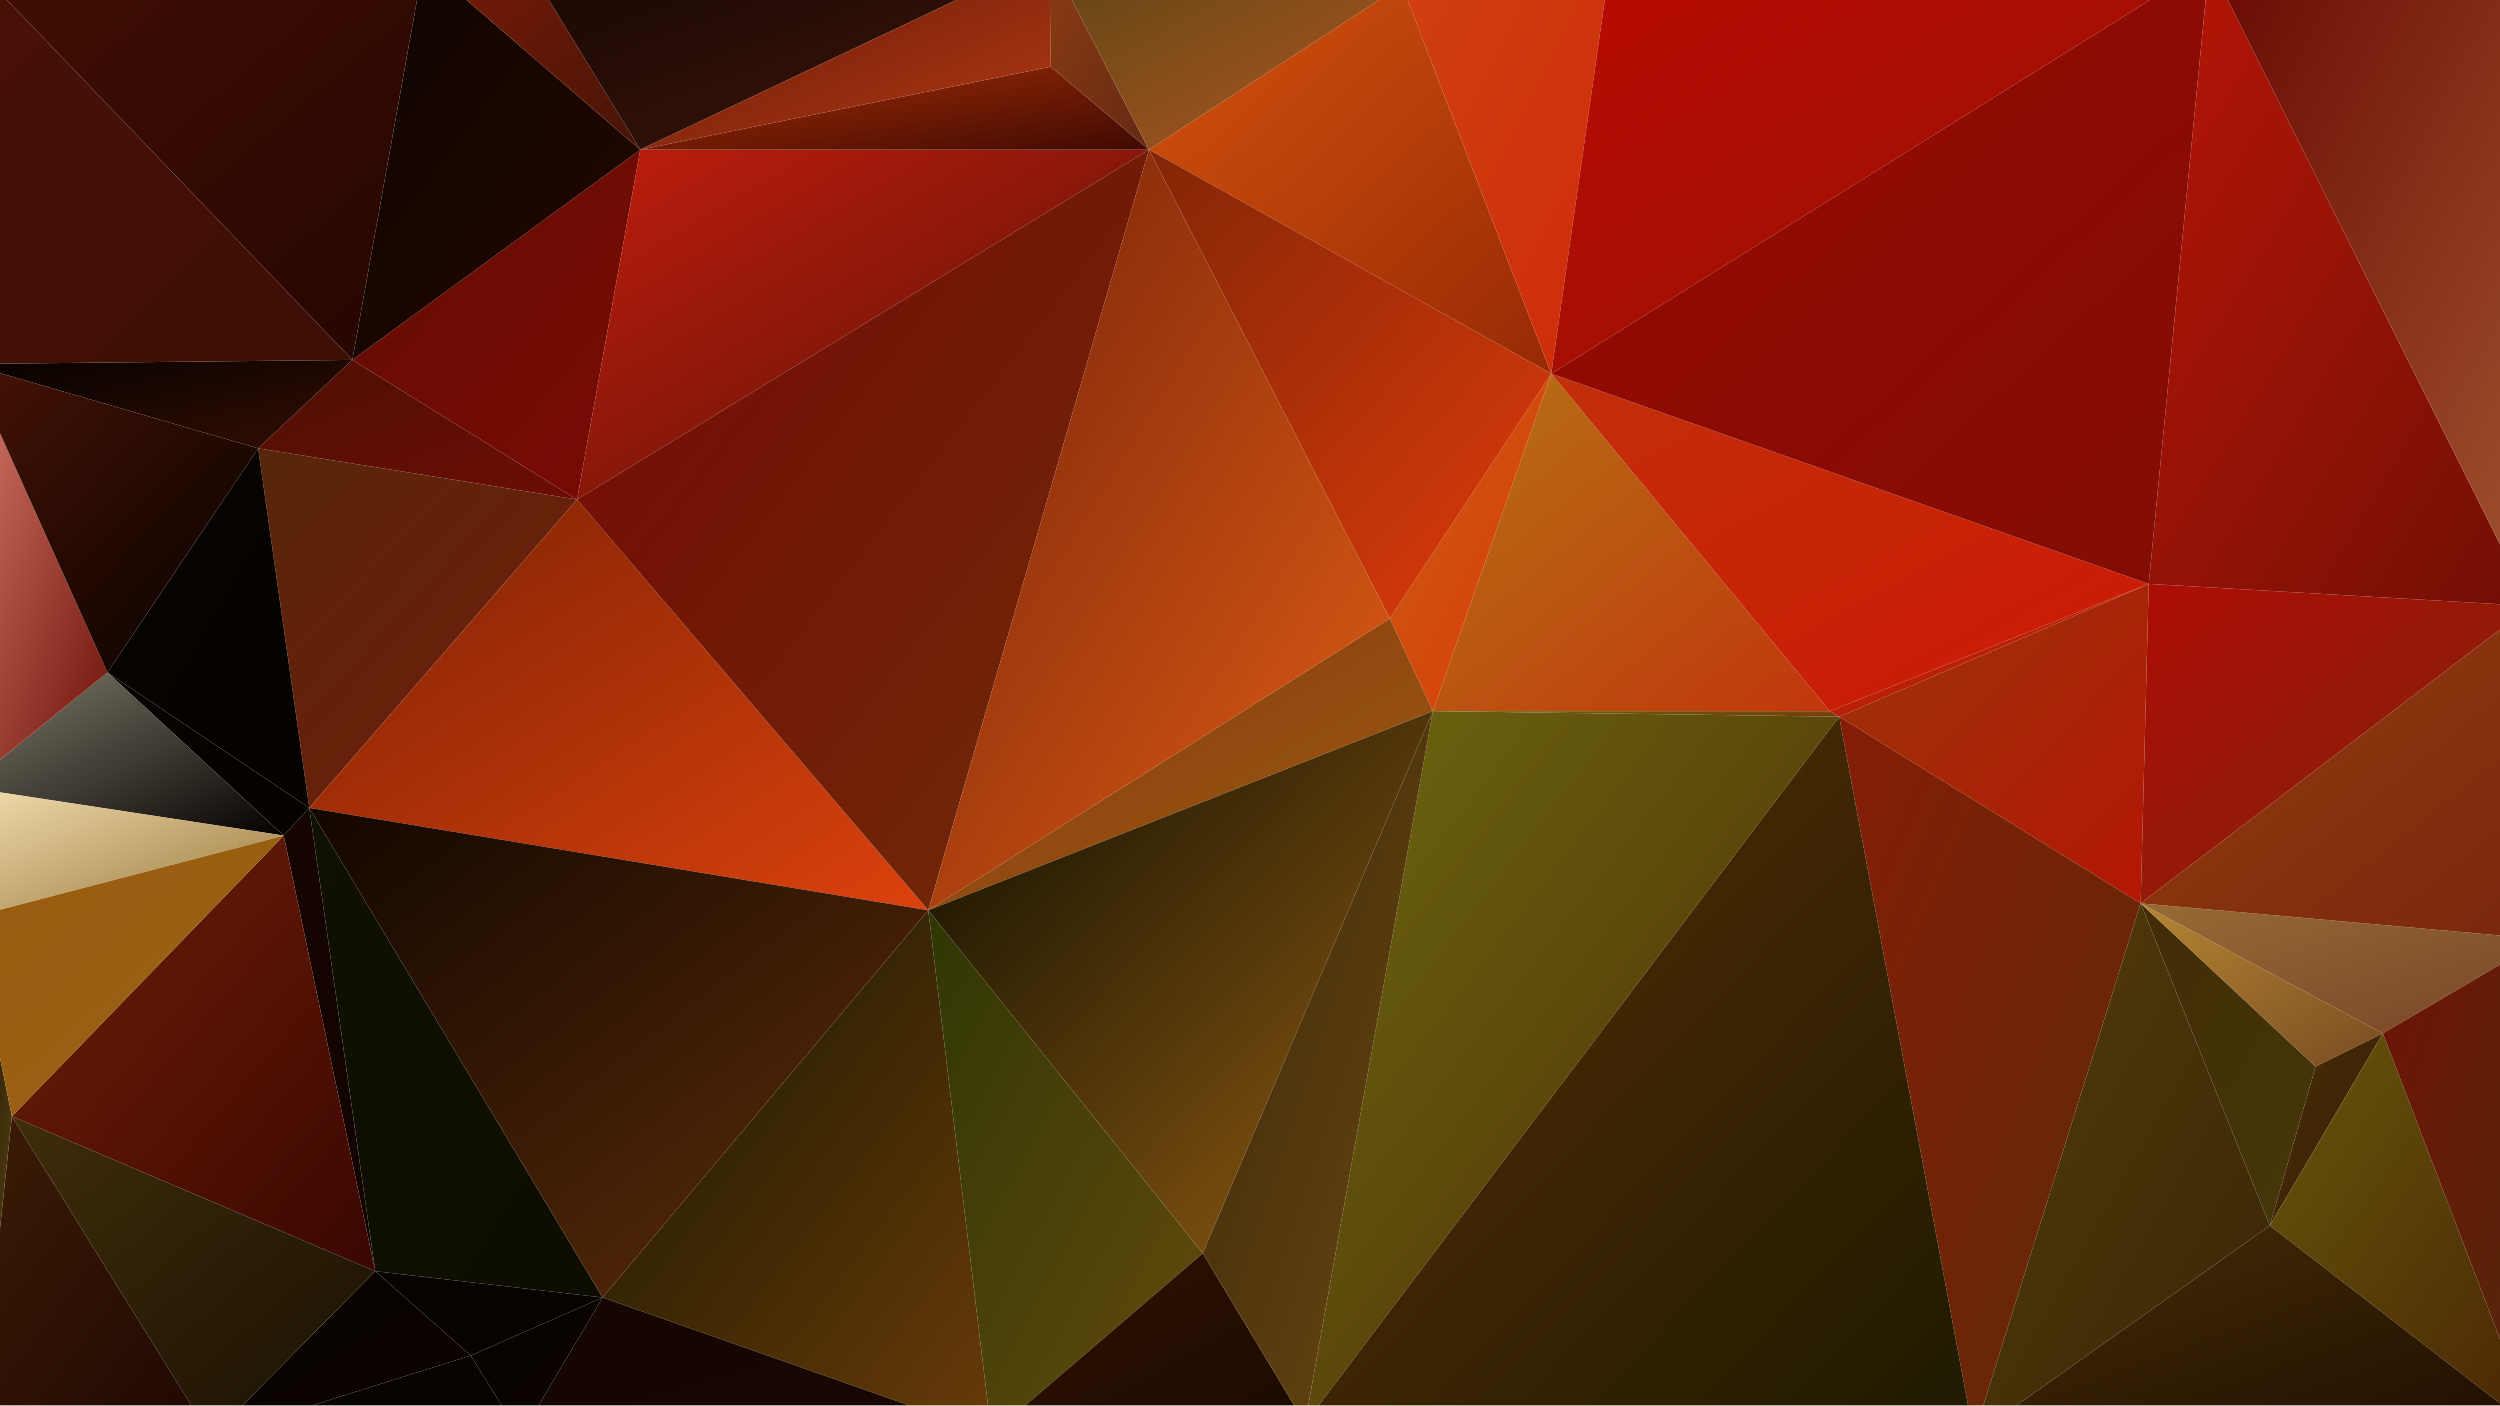 <?xml version="1.0" encoding="utf-8"?>
<!-- Generator: Adobe Illustrator 16.0.0, SVG Export Plug-In . SVG Version: 6.00 Build 0)  -->
<!DOCTYPE svg PUBLIC "-//W3C//DTD SVG 1.1//EN" "http://www.w3.org/Graphics/SVG/1.1/DTD/svg11.dtd">
<svg version="1.1" xmlns="http://www.w3.org/2000/svg" xmlns:xlink="http://www.w3.org/1999/xlink" x="0px" y="0px" width="3840px"
	 height="2160px" viewBox="0 0 3840 2160" enable-background="new 0 0 3840 2160" xml:space="preserve">
<g id="Layer_1">
</g>
<g id="Layer_2">
</g>
<g id="Layer_3">
</g>
<g id="Layer_4">
</g>
<g id="Layer_5">
</g>
<g id="Layer_6">
</g>
<g id="Layer_7">
	<g>
		
			<linearGradient id="SVGID_1_" gradientUnits="userSpaceOnUse" x1="-300.245" y1="5757.831" x2="-298.174" y2="5755.76" gradientTransform="matrix(290 0 0 -231 90333.75 1330976.375)">
			<stop  offset="0" style="stop-color:#AC0D05"/>
			<stop  offset="1" style="stop-color:#7D2508"/>
		</linearGradient>
		<polygon fill="url(#SVGID_1_)" points="3288.016,1387.567 3840,966.982 3840,928.123 3300.417,896.88 		"/>
		
			<linearGradient id="SVGID_2_" gradientUnits="userSpaceOnUse" x1="-291.636" y1="5756.733" x2="-289.536" y2="5754.634" gradientTransform="matrix(130 0 0 -233 41213.625 1342683.375)">
			<stop  offset="0" style="stop-color:#422C06"/>
			<stop  offset="1" style="stop-color:#443809"/>
		</linearGradient>
		<polygon fill="url(#SVGID_2_)" points="3556.705,1638.221 3288.016,1387.567 3486.432,1882.503 		"/>
		
			<linearGradient id="SVGID_3_" gradientUnits="userSpaceOnUse" x1="-301.797" y1="6863.004" x2="-299.701" y2="6860.909" gradientTransform="matrix(302 0 0 -4 93491.75 28542.359)">
			<stop  offset="0" style="stop-color:#65650F"/>
			<stop  offset="1" style="stop-color:#7B3609"/>
		</linearGradient>
		<polygon fill="url(#SVGID_3_)" points="2200.857,1092.306 2825.044,1100.802 2810.574,1092.306 		"/>
		
			<linearGradient id="SVGID_4_" gradientUnits="userSpaceOnUse" x1="-299.656" y1="5785.923" x2="-297.555" y2="5783.822" gradientTransform="matrix(237 0 0 -96 73831.625 556346.5)">
			<stop  offset="0" style="stop-color:#BC240A"/>
			<stop  offset="1" style="stop-color:#B81A06"/>
		</linearGradient>
		<polygon fill="url(#SVGID_4_)" points="2810.574,1092.306 2825.044,1100.802 3300.417,896.88 		"/>
		
			<linearGradient id="SVGID_5_" gradientUnits="userSpaceOnUse" x1="-299.108" y1="5758.207" x2="-297.02" y2="5756.119" gradientTransform="matrix(230 0 0 -231 71689.625 1330976.375)">
			<stop  offset="0" style="stop-color:#9B3408"/>
			<stop  offset="1" style="stop-color:#B41605"/>
		</linearGradient>
		<polygon fill="url(#SVGID_5_)" points="2825.044,1100.802 3288.016,1387.567 3300.417,896.88 		"/>
		
			<linearGradient id="SVGID_6_" gradientUnits="userSpaceOnUse" x1="-302.558" y1="5757.186" x2="-300.458" y2="5755.086" gradientTransform="matrix(295 0 0 -244 91342.75 1405418.375)">
			<stop  offset="0" style="stop-color:#B57216"/>
			<stop  offset="1" style="stop-color:#C1360C"/>
		</linearGradient>
		<polygon fill="url(#SVGID_6_)" points="2382.738,574.004 2200.857,1092.306 2810.574,1092.306 		"/>
		
			<linearGradient id="SVGID_7_" gradientUnits="userSpaceOnUse" x1="-303.688" y1="5757.453" x2="-301.599" y2="5755.364" gradientTransform="matrix(444 0 0 -244 137173.5 1405418.375)">
			<stop  offset="0" style="stop-color:#C22F0A"/>
			<stop  offset="1" style="stop-color:#CC1805"/>
		</linearGradient>
		<polygon fill="url(#SVGID_7_)" points="3300.417,896.88 2382.738,574.004 2810.574,1092.306 		"/>
		
			<linearGradient id="SVGID_8_" gradientUnits="userSpaceOnUse" x1="-304.932" y1="5756.113" x2="-302.816" y2="5753.997" gradientTransform="matrix(237 0 0 -260 72663.625 1497280.25)">
			<stop  offset="0" style="stop-color:#57260A"/>
			<stop  offset="1" style="stop-color:#731C09"/>
		</linearGradient>
		<polygon fill="url(#SVGID_8_)" points="886.346,767.305 396.506,688.71 475.045,1240.999 		"/>
		
			<linearGradient id="SVGID_9_" gradientUnits="userSpaceOnUse" x1="-305.114" y1="5785.185" x2="-303.014" y2="5783.084" gradientTransform="matrix(237 0 0 -101 72663.625 584874.438)">
			<stop  offset="0" style="stop-color:#4F1003"/>
			<stop  offset="1" style="stop-color:#6D0D04"/>
		</linearGradient>
		<polygon fill="url(#SVGID_9_)" points="541.184,552.762 396.506,688.71 886.346,767.305 		"/>
		
			<linearGradient id="SVGID_10_" gradientUnits="userSpaceOnUse" x1="-296.04" y1="5774.731" x2="-293.948" y2="5772.639" gradientTransform="matrix(180 0 0 -118 56563.625 682813.438)">
			<stop  offset="0" style="stop-color:#B68533"/>
			<stop  offset="1" style="stop-color:#7A4D22"/>
		</linearGradient>
		<polygon fill="url(#SVGID_10_)" points="3660.047,1587.241 3288.016,1387.567 3556.705,1638.221 		"/>
		
			<linearGradient id="SVGID_11_" gradientUnits="userSpaceOnUse" x1="-282.198" y1="5768.489" x2="-280.019" y2="5766.31" gradientTransform="matrix(84 0 0 -139 27187.5 803405.375)">
			<stop  offset="0" style="stop-color:#472F07"/>
			<stop  offset="1" style="stop-color:#3B1B05"/>
		</linearGradient>
		<polygon fill="url(#SVGID_11_)" points="3486.432,1882.503 3660.047,1587.241 3556.705,1638.221 		"/>
		
			<linearGradient id="SVGID_12_" gradientUnits="userSpaceOnUse" x1="-302.897" y1="5756.186" x2="-300.81" y2="5754.099" gradientTransform="matrix(299 0 0 -281 92359.75 1617443.25)">
			<stop  offset="0" style="stop-color:#D5530E"/>
			<stop  offset="1" style="stop-color:#972A05"/>
		</linearGradient>
		<polygon fill="url(#SVGID_12_)" points="2382.738,574.004 2161.669,-1.17 2141.384,-1.17 2119.93,-1.17 1764.753,229.886 		"/>
		
			<linearGradient id="SVGID_13_" gradientUnits="userSpaceOnUse" x1="-304.144" y1="5757.77" x2="-302.058" y2="5755.683" gradientTransform="matrix(214 0 0 -253 65672.625 1456898.25)">
			<stop  offset="0" style="stop-color:#630D02"/>
			<stop  offset="1" style="stop-color:#7A0B04"/>
		</linearGradient>
		<polygon fill="url(#SVGID_13_)" points="983.487,229.886 541.184,552.762 886.346,767.305 		"/>
		
			<linearGradient id="SVGID_14_" gradientUnits="userSpaceOnUse" x1="-305.267" y1="5757.571" x2="-303.136" y2="5755.44" gradientTransform="matrix(425 0 0 -253 130616.75 1456898.25)">
			<stop  offset="0" style="stop-color:#BF1D0D"/>
			<stop  offset="1" style="stop-color:#501206"/>
		</linearGradient>
		<polygon fill="url(#SVGID_14_)" points="1764.753,229.886 983.487,229.886 886.346,767.305 		"/>
		
			<linearGradient id="SVGID_15_" gradientUnits="userSpaceOnUse" x1="-305.03" y1="5821.605" x2="-302.915" y2="5819.49" gradientTransform="matrix(378 0 0 -60 116234.75 349404.406)">
			<stop  offset="0" style="stop-color:#A72E07"/>
			<stop  offset="1" style="stop-color:#3F0A02"/>
		</linearGradient>
		<polygon fill="url(#SVGID_15_)" points="1613.875,102.435 983.487,229.886 1764.753,229.886 		"/>
		
			<linearGradient id="SVGID_16_" gradientUnits="userSpaceOnUse" x1="-299.354" y1="5751.306" x2="-297.26" y2="5749.211" gradientTransform="matrix(68 0 0 -335 20799.625 1927890.25)">
			<stop  offset="0" style="stop-color:#160401"/>
			<stop  offset="1" style="stop-color:#110400"/>
		</linearGradient>
		<polygon fill="url(#SVGID_16_)" points="435.775,1283.482 576.319,1952.601 475.045,1240.999 		"/>
		
			<linearGradient id="SVGID_17_" gradientUnits="userSpaceOnUse" x1="-304.943" y1="5750.098" x2="-302.848" y2="5748.002" gradientTransform="matrix(218 0 0 -354 66868.625 2036912.25)">
			<stop  offset="0" style="stop-color:#0F1102"/>
			<stop  offset="1" style="stop-color:#0D0D01"/>
		</linearGradient>
		<polygon fill="url(#SVGID_17_)" points="576.319,1952.601 925.615,1992.96 475.045,1240.999 		"/>
		
			<linearGradient id="SVGID_18_" gradientUnits="userSpaceOnUse" x1="-305.843" y1="5751.989" x2="-303.761" y2="5749.907" gradientTransform="matrix(270 0 0 -315 82611.75 1813150.25)">
			<stop  offset="0" style="stop-color:#701F07"/>
			<stop  offset="1" style="stop-color:#390601"/>
		</linearGradient>
		<polygon fill="url(#SVGID_18_)" points="18.273,1714.692 576.319,1952.601 435.775,1283.482 		"/>
		
			<linearGradient id="SVGID_19_" gradientUnits="userSpaceOnUse" x1="-303.503" y1="5804.311" x2="-301.396" y2="5802.204" gradientTransform="matrix(169 0 0 -61 51874.625 356013.375)">
			<stop  offset="0" style="stop-color:#080300"/>
			<stop  offset="1" style="stop-color:#080300"/>
		</linearGradient>
		<polygon fill="url(#SVGID_19_)" points="723.066,2082.176 925.615,1992.96 576.319,1952.601 		"/>
		
			<linearGradient id="SVGID_20_" gradientUnits="userSpaceOnUse" x1="-295.291" y1="5757.672" x2="-293.195" y2="5755.576" gradientTransform="matrix(120 0 0 -244 37585.562 1405418.375)">
			<stop  offset="0" style="stop-color:#C95F11"/>
			<stop  offset="1" style="stop-color:#DC360A"/>
		</linearGradient>
		<polygon fill="url(#SVGID_20_)" points="2134.718,949.985 2200.857,1092.306 2382.738,574.004 		"/>
		
			<linearGradient id="SVGID_21_" gradientUnits="userSpaceOnUse" x1="-302.953" y1="5752.656" x2="-300.85" y2="5750.554" gradientTransform="matrix(299 0 0 -339 92359.75 1950366.25)">
			<stop  offset="0" style="stop-color:#822606"/>
			<stop  offset="1" style="stop-color:#E03B0B"/>
		</linearGradient>
		<polygon fill="url(#SVGID_21_)" points="2382.738,574.004 1764.753,229.886 2134.718,949.985 		"/>
		
			<linearGradient id="SVGID_22_" gradientUnits="userSpaceOnUse" x1="-304.62" y1="5755.53" x2="-302.531" y2="5753.441" gradientTransform="matrix(214 0 0 -287 65672.625 1651855.25)">
			<stop  offset="0" style="stop-color:#0E0600"/>
			<stop  offset="1" style="stop-color:#250601"/>
		</linearGradient>
		<polygon fill="url(#SVGID_22_)" points="983.487,229.886 715.371,-1.17 683.25,-1.17 668.826,-1.17 640.717,-1.17 
			541.184,552.762 		"/>
		
			<linearGradient id="SVGID_23_" gradientUnits="userSpaceOnUse" x1="-305.86" y1="5756.038" x2="-303.762" y2="5753.94" gradientTransform="matrix(338 0 0 -289 103455.75 1663329.25)">
			<stop  offset="0" style="stop-color:#410F04"/>
			<stop  offset="1" style="stop-color:#260501"/>
		</linearGradient>
		<polygon fill="url(#SVGID_23_)" points="640.717,-1.17 631.492,-1.17 265.543,-1.17 107.748,-1.17 9.666,-1.17 541.184,552.762 		
			"/>
		
			<linearGradient id="SVGID_24_" gradientUnits="userSpaceOnUse" x1="-302.957" y1="5775.46" x2="-300.861" y2="5773.365" gradientTransform="matrix(161 0 0 -137 49454.625 791153.375)">
			<stop  offset="0" style="stop-color:#7B1B07"/>
			<stop  offset="1" style="stop-color:#461406"/>
		</linearGradient>
		<polygon fill="url(#SVGID_24_)" points="842.361,-1.17 715.371,-1.17 983.487,229.886 		"/>
		
			<linearGradient id="SVGID_25_" gradientUnits="userSpaceOnUse" x1="-305.306" y1="5774.405" x2="-303.192" y2="5772.292" gradientTransform="matrix(390 0 0 -140 119832.75 808364.375)">
			<stop  offset="0" style="stop-color:#170603"/>
			<stop  offset="1" style="stop-color:#3F170C"/>
		</linearGradient>
		<polygon fill="url(#SVGID_25_)" points="1471.665,-1.17 1359.987,-1.17 1212.012,-1.17 842.361,-1.17 983.487,229.886 		"/>
		
			<linearGradient id="SVGID_26_" gradientUnits="userSpaceOnUse" x1="-304.555" y1="5774.408" x2="-302.431" y2="5772.284" gradientTransform="matrix(305 0 0 -140 93823.75 808364.375)">
			<stop  offset="0" style="stop-color:#5F1506"/>
			<stop  offset="1" style="stop-color:#B33A14"/>
		</linearGradient>
		<polygon fill="url(#SVGID_26_)" points="1613.875,102.435 1612.614,-1.17 1573.277,-1.17 1471.665,-1.17 983.487,229.886 		"/>
		
			<linearGradient id="SVGID_27_" gradientUnits="userSpaceOnUse" x1="-292.174" y1="5774.213" x2="-290.079" y2="5772.117" gradientTransform="matrix(74 0 0 -140 23210.5 808364.375)">
			<stop  offset="0" style="stop-color:#8B3C11"/>
			<stop  offset="1" style="stop-color:#652915"/>
		</linearGradient>
		<polygon fill="url(#SVGID_27_)" points="1764.753,229.886 1645.92,-1.17 1628.896,-1.17 1612.614,-1.17 1613.875,102.435 		"/>
		
			<linearGradient id="SVGID_28_" gradientUnits="userSpaceOnUse" x1="-302.748" y1="5774.494" x2="-300.637" y2="5772.383" gradientTransform="matrix(262 0 0 -140 80926.625 808364.375)">
			<stop  offset="0" style="stop-color:#5C4615"/>
			<stop  offset="1" style="stop-color:#B45620"/>
		</linearGradient>
		<polygon fill="url(#SVGID_28_)" points="2119.93,-1.17 1794.432,-1.17 1705.534,-1.17 1661.584,-1.17 1645.92,-1.17 
			1764.753,229.886 		"/>
		
			<linearGradient id="SVGID_29_" gradientUnits="userSpaceOnUse" x1="-297.685" y1="5755.376" x2="-295.585" y2="5753.276" gradientTransform="matrix(155 0 0 -299 48339.625 1720709.25)">
			<stop  offset="0" style="stop-color:#CF4110"/>
			<stop  offset="1" style="stop-color:#CF2A0A"/>
		</linearGradient>
		<polygon fill="url(#SVGID_29_)" points="2465.095,-1.17 2166.95,-1.17 2161.669,-1.17 2382.738,574.004 		"/>
		
			<linearGradient id="SVGID_30_" gradientUnits="userSpaceOnUse" x1="-304.011" y1="5754.976" x2="-301.896" y2="5752.861" gradientTransform="matrix(489 0 0 -299 150988.5 1720709.25)">
			<stop  offset="0" style="stop-color:#B90A02"/>
			<stop  offset="1" style="stop-color:#941405"/>
		</linearGradient>
		<polygon fill="url(#SVGID_30_)" points="3304.177,-1.17 2878.779,-1.17 2839.029,-1.17 2701.929,-1.17 2688.895,-1.17 
			2626.617,-1.17 2571.588,-1.17 2541.869,-1.17 2465.095,-1.17 2382.738,574.004 		"/>
		
			<linearGradient id="SVGID_31_" gradientUnits="userSpaceOnUse" x1="-303.751" y1="5749.491" x2="-301.668" y2="5747.409" gradientTransform="matrix(489 0 0 -449 150988.5 2581411.5)">
			<stop  offset="0" style="stop-color:#990904"/>
			<stop  offset="1" style="stop-color:#810D05"/>
		</linearGradient>
		<polygon fill="url(#SVGID_31_)" points="3300.417,896.88 3387.991,-1.17 3304.177,-1.17 2382.738,574.004 		"/>
		
			<linearGradient id="SVGID_32_" gradientUnits="userSpaceOnUse" x1="-300.43" y1="5748.547" x2="-298.332" y2="5746.449" gradientTransform="matrix(284 0 0 -465 88497.75 2673219.5)">
			<stop  offset="0" style="stop-color:#B81607"/>
			<stop  offset="1" style="stop-color:#720F05"/>
		</linearGradient>
		<polygon fill="url(#SVGID_32_)" points="3840,928.123 3840,836.09 3421.284,-1.17 3387.991,-1.17 3300.417,896.88 		"/>
		
			<linearGradient id="SVGID_33_" gradientUnits="userSpaceOnUse" x1="-298.356" y1="5749.332" x2="-296.26" y2="5747.236" gradientTransform="matrix(247 0 0 -467 77183.625 2684693.5)">
			<stop  offset="0" style="stop-color:#6A0902"/>
			<stop  offset="1" style="stop-color:#A25631"/>
		</linearGradient>
		<polygon fill="url(#SVGID_33_)" points="3840,623.23 3840,575.078 3840,520.73 3840,467.566 3840,411.287 3840,405.222 
			3840,400.554 3840,12.893 3840,-1.17 3768.443,-1.17 3765.43,-1.17 3421.284,-1.17 3840,836.09 		"/>
		
			<linearGradient id="SVGID_34_" gradientUnits="userSpaceOnUse" x1="-300.254" y1="5784.301" x2="-298.152" y2="5782.198" gradientTransform="matrix(299 0 0 -94 93096.75 545101.5)">
			<stop  offset="0" style="stop-color:#966B34"/>
			<stop  offset="1" style="stop-color:#784429"/>
		</linearGradient>
		<polygon fill="url(#SVGID_34_)" points="3288.016,1387.567 3660.047,1587.241 3840,1481.557 3840,1436.898 		"/>
		
			<linearGradient id="SVGID_35_" gradientUnits="userSpaceOnUse" x1="-300.392" y1="5756.944" x2="-298.319" y2="5754.872" gradientTransform="matrix(299 0 0 -241 93096.75 1388372.375)">
			<stop  offset="0" style="stop-color:#953D0B"/>
			<stop  offset="1" style="stop-color:#79270F"/>
		</linearGradient>
		<polygon fill="url(#SVGID_35_)" points="3840,1436.898 3840,1332.666 3840,1294.61 3840,1272.437 3840,1261.255 3840,1034.79 
			3840,966.982 3288.016,1387.567 		"/>
		
			<linearGradient id="SVGID_36_" gradientUnits="userSpaceOnUse" x1="-296.453" y1="5752.73" x2="-294.35" y2="5750.627" gradientTransform="matrix(197 0 0 -287 61878.625 1652629.25)">
			<stop  offset="0" style="stop-color:#65570B"/>
			<stop  offset="1" style="stop-color:#4B2504"/>
		</linearGradient>
		<polygon fill="url(#SVGID_36_)" points="3486.432,1882.503 3840,2155.498 3840,2130.853 3840,2056.972 3660.047,1587.241 		"/>
		
			<linearGradient id="SVGID_37_" gradientUnits="userSpaceOnUse" x1="-288.457" y1="5750.395" x2="-286.364" y2="5748.301" gradientTransform="matrix(119 0 0 -355 38016.562 2042745.25)">
			<stop  offset="0" style="stop-color:#6E1504"/>
			<stop  offset="1" style="stop-color:#52280D"/>
		</linearGradient>
		<polygon fill="url(#SVGID_37_)" points="3840,2056.972 3840,1481.557 3660.047,1587.241 		"/>
		
			<linearGradient id="SVGID_38_" gradientUnits="userSpaceOnUse" x1="-299.117" y1="5746.732" x2="-297.011" y2="5744.626" gradientTransform="matrix(224 0 0 -520 69847.625 2989354.5)">
			<stop  offset="0" style="stop-color:#841D06"/>
			<stop  offset="1" style="stop-color:#5D2B06"/>
		</linearGradient>
		<polygon fill="url(#SVGID_38_)" points="2825.044,1100.802 3022.979,2158.632 3046.377,2158.632 3288.016,1387.567 		"/>
		
			<linearGradient id="SVGID_39_" gradientUnits="userSpaceOnUse" x1="-298.784" y1="5749.095" x2="-296.683" y2="5746.995" gradientTransform="matrix(220 0 0 -385 68719.625 2214859.25)">
			<stop  offset="0" style="stop-color:#543C0B"/>
			<stop  offset="1" style="stop-color:#392606"/>
		</linearGradient>
		<polygon fill="url(#SVGID_39_)" points="3288.016,1387.567 3046.377,2158.632 3097.56,2158.632 3486.432,1882.503 		"/>
		
			<linearGradient id="SVGID_40_" gradientUnits="userSpaceOnUse" x1="-302.711" y1="5764.709" x2="-300.606" y2="5762.604" gradientTransform="matrix(417 0 0 -152 129198.75 878138.375)">
			<stop  offset="0" style="stop-color:#452F07"/>
			<stop  offset="1" style="stop-color:#200D01"/>
		</linearGradient>
		<polygon fill="url(#SVGID_40_)" points="3097.56,2158.632 3247.879,2158.632 3410.817,2158.632 3435.02,2158.632 
			3725.12,2158.632 3830.779,2158.632 3840,2158.632 3840,2155.498 3486.432,1882.503 		"/>
		
			<linearGradient id="SVGID_41_" gradientUnits="userSpaceOnUse" x1="-304.696" y1="5771.661" x2="-302.596" y2="5769.561" gradientTransform="matrix(193 0 0 -120 59120.625 694555.438)">
			<stop  offset="0" style="stop-color:#090300"/>
			<stop  offset="1" style="stop-color:#0A0300"/>
		</linearGradient>
		<polygon fill="url(#SVGID_41_)" points="576.319,1952.601 372.51,2158.632 479.716,2158.632 723.066,2082.176 		"/>
		
			<linearGradient id="SVGID_42_" gradientUnits="userSpaceOnUse" x1="-305.865" y1="5756.006" x2="-303.761" y2="5753.902" gradientTransform="matrix(270 0 0 -232 82611.75 1337099.375)">
			<stop  offset="0" style="stop-color:#3F2D0A"/>
			<stop  offset="1" style="stop-color:#191003"/>
		</linearGradient>
		<polygon fill="url(#SVGID_42_)" points="18.273,1714.692 293.832,2158.632 367.405,2158.632 372.51,2158.632 576.319,1952.601 		
			"/>
		
			<linearGradient id="SVGID_43_" gradientUnits="userSpaceOnUse" x1="-305.796" y1="5755.617" x2="-303.699" y2="5753.52" gradientTransform="matrix(173 0 0 -232 52807.625 1337099.375)">
			<stop  offset="0" style="stop-color:#3C1D06"/>
			<stop  offset="1" style="stop-color:#1E0701"/>
		</linearGradient>
		<polygon fill="url(#SVGID_43_)" points="0,1886.721 0,2027.835 0,2158.632 32.014,2158.632 83.598,2158.632 293.832,2158.632 
			18.273,1714.692 		"/>
		
			<linearGradient id="SVGID_44_" gradientUnits="userSpaceOnUse" x1="-305.702" y1="5813.118" x2="-303.603" y2="5811.019" gradientTransform="matrix(285 0 0 -64 87184.75 372568.375)">
			<stop  offset="0" style="stop-color:#060200"/>
			<stop  offset="1" style="stop-color:#340E03"/>
		</linearGradient>
		<polygon fill="url(#SVGID_44_)" points="541.184,552.762 0,558.617 0,573.092 396.506,688.71 		"/>
		
			<linearGradient id="SVGID_45_" gradientUnits="userSpaceOnUse" x1="-306.569" y1="5755.005" x2="-304.474" y2="5752.91" gradientTransform="matrix(285 0 0 -292 87184.75 1680543.25)">
			<stop  offset="0" style="stop-color:#4A1006"/>
			<stop  offset="1" style="stop-color:#3D1005"/>
		</linearGradient>
		<polygon fill="url(#SVGID_45_)" points="9.666,-1.17 0,-1.17 0,1.368 0,66.64 0,479.423 0,558.617 541.184,552.762 		"/>
		
			<linearGradient id="SVGID_46_" gradientUnits="userSpaceOnUse" x1="-304.449" y1="5756.164" x2="-302.367" y2="5754.082" gradientTransform="matrix(150 0 0 -260 45842.625 1497280.25)">
			<stop  offset="0" style="stop-color:#070300"/>
			<stop  offset="1" style="stop-color:#060200"/>
		</linearGradient>
		<polygon fill="url(#SVGID_46_)" points="396.506,688.71 165.018,1032.828 475.045,1240.999 		"/>
		
			<linearGradient id="SVGID_47_" gradientUnits="userSpaceOnUse" x1="-304.522" y1="5776.383" x2="-302.424" y2="5774.285" gradientTransform="matrix(150 0 0 -118 45842.625 682646.438)">
			<stop  offset="0" style="stop-color:#080200"/>
			<stop  offset="1" style="stop-color:#070200"/>
		</linearGradient>
		<polygon fill="url(#SVGID_47_)" points="165.018,1032.828 435.775,1283.482 475.045,1240.999 		"/>
		
			<linearGradient id="SVGID_48_" gradientUnits="userSpaceOnUse" x1="-306.01" y1="5776.289" x2="-303.906" y2="5774.185" gradientTransform="matrix(236 0 0 -118 72139.625 682646.438)">
			<stop  offset="0" style="stop-color:#817C6C"/>
			<stop  offset="1" style="stop-color:#060100"/>
		</linearGradient>
		<polygon fill="url(#SVGID_48_)" points="165.018,1032.828 0,1166.891 0,1167.571 0,1193.681 0,1217.062 435.775,1283.482 		"/>
		
			<linearGradient id="SVGID_49_" gradientUnits="userSpaceOnUse" x1="-304.763" y1="5753.378" x2="-302.672" y2="5751.287" gradientTransform="matrix(105 0 0 -306 31922.5 1761167.25)">
			<stop  offset="0" style="stop-color:#D87D6E"/>
			<stop  offset="1" style="stop-color:#6C0E05"/>
		</linearGradient>
		<polygon fill="url(#SVGID_49_)" points="0,665.643 0,713.658 0,724.023 0,739.977 0,929.28 0,944.101 0,1138.947 0,1153.762 
			0,1166.891 165.018,1032.828 		"/>
		
			<linearGradient id="SVGID_50_" gradientUnits="userSpaceOnUse" x1="-305.691" y1="5759.523" x2="-303.586" y2="5757.418" gradientTransform="matrix(215 0 0 -223 65694.625 1284913.375)">
			<stop  offset="0" style="stop-color:#471305"/>
			<stop  offset="1" style="stop-color:#050100"/>
		</linearGradient>
		<polygon fill="url(#SVGID_50_)" points="396.506,688.71 0,573.092 0,665.643 165.018,1032.828 		"/>
		
			<linearGradient id="SVGID_51_" gradientUnits="userSpaceOnUse" x1="-297.823" y1="5749.966" x2="-295.74" y2="5747.883" gradientTransform="matrix(30 0 0 -373 8901.641 2146013.25)">
			<stop  offset="0" style="stop-color:#120B04"/>
			<stop  offset="1" style="stop-color:#624911"/>
		</linearGradient>
		<polygon fill="url(#SVGID_51_)" points="0,1624.547 0,1886.721 18.273,1714.692 		"/>
		
			<linearGradient id="SVGID_52_" gradientUnits="userSpaceOnUse" x1="-306.024" y1="5785.069" x2="-303.942" y2="5782.987" gradientTransform="matrix(236 0 0 -94 72139.625 545017.5)">
			<stop  offset="0" style="stop-color:#F2DEAF"/>
			<stop  offset="1" style="stop-color:#997639"/>
		</linearGradient>
		<polygon fill="url(#SVGID_52_)" points="0,1217.062 0,1397.379 435.775,1283.482 		"/>
		
			<linearGradient id="SVGID_53_" gradientUnits="userSpaceOnUse" x1="-305.807" y1="5759.711" x2="-303.692" y2="5757.596" gradientTransform="matrix(232 0 0 -203 70915.625 1170494.375)">
			<stop  offset="0" style="stop-color:#985C0F"/>
			<stop  offset="1" style="stop-color:#9A6214"/>
		</linearGradient>
		<polygon fill="url(#SVGID_53_)" points="435.775,1283.482 0,1397.379 0,1624.547 18.273,1714.692 		"/>
		
			<linearGradient id="SVGID_54_" gradientUnits="userSpaceOnUse" x1="-304.349" y1="5759.637" x2="-302.237" y2="5757.525" gradientTransform="matrix(375 0 0 -211 115527.75 1216241.375)">
			<stop  offset="0" style="stop-color:#87370C"/>
			<stop  offset="1" style="stop-color:#9A5C13"/>
		</linearGradient>
		<polygon fill="url(#SVGID_54_)" points="1425.791,1398.188 2200.857,1092.306 2134.718,949.985 		"/>
		
			<linearGradient id="SVGID_55_" gradientUnits="userSpaceOnUse" x1="-306.024" y1="5753.558" x2="-303.921" y2="5751.454" gradientTransform="matrix(460 0 0 -297 141162.5 1709623.25)">
			<stop  offset="0" style="stop-color:#7D2103"/>
			<stop  offset="1" style="stop-color:#DC420D"/>
		</linearGradient>
		<polygon fill="url(#SVGID_55_)" points="475.045,1240.999 1425.791,1398.188 886.346,767.305 		"/>
		
			<linearGradient id="SVGID_56_" gradientUnits="userSpaceOnUse" x1="-305.722" y1="5750.605" x2="-303.616" y2="5748.498" gradientTransform="matrix(460 0 0 -354 141162.5 2036912.25)">
			<stop  offset="0" style="stop-color:#120600"/>
			<stop  offset="1" style="stop-color:#5F2E09"/>
		</linearGradient>
		<polygon fill="url(#SVGID_56_)" points="925.615,1992.96 1425.791,1398.188 475.045,1240.999 		"/>
		
			<linearGradient id="SVGID_57_" gradientUnits="userSpaceOnUse" x1="-304.97" y1="5747.273" x2="-302.876" y2="5745.179" gradientTransform="matrix(425 0 0 -550 130616.75 3161084.5)">
			<stop  offset="0" style="stop-color:#760704"/>
			<stop  offset="1" style="stop-color:#6E2D0A"/>
		</linearGradient>
		<polygon fill="url(#SVGID_57_)" points="886.346,767.305 1425.791,1398.188 1764.753,229.886 		"/>
		
			<linearGradient id="SVGID_58_" gradientUnits="userSpaceOnUse" x1="-304.297" y1="5749.465" x2="-302.218" y2="5747.386" gradientTransform="matrix(289 0 0 -379 88883.75 2180436.25)">
			<stop  offset="0" style="stop-color:#181700"/>
			<stop  offset="1" style="stop-color:#693B09"/>
		</linearGradient>
		<polygon fill="url(#SVGID_58_)" points="925.615,1992.96 1396.188,2158.632 1517.549,2158.632 1425.791,1398.188 		"/>
		
			<linearGradient id="SVGID_59_" gradientUnits="userSpaceOnUse" x1="-302.205" y1="5749.221" x2="-300.116" y2="5747.131" gradientTransform="matrix(204 0 0 -379 63030.625 2180436.25)">
			<stop  offset="0" style="stop-color:#2F3705"/>
			<stop  offset="1" style="stop-color:#654B0C"/>
		</linearGradient>
		<polygon fill="url(#SVGID_59_)" points="1425.791,1398.188 1517.549,2158.632 1574.969,2158.632 1847.428,1924.986 		"/>
		
			<linearGradient id="SVGID_60_" gradientUnits="userSpaceOnUse" x1="-304.309" y1="5746.73" x2="-302.211" y2="5744.632" gradientTransform="matrix(343 0 0 -550 105703.75 3161084.5)">
			<stop  offset="0" style="stop-color:#732109"/>
			<stop  offset="1" style="stop-color:#E35E15"/>
		</linearGradient>
		<polygon fill="url(#SVGID_60_)" points="1764.753,229.886 1425.791,1398.188 2134.718,949.985 		"/>
		
			<linearGradient id="SVGID_61_" gradientUnits="userSpaceOnUse" x1="-304" y1="5749.736" x2="-301.902" y2="5747.639" gradientTransform="matrix(375 0 0 -392 115527.75 2254886.25)">
			<stop  offset="0" style="stop-color:#0D0D01"/>
			<stop  offset="1" style="stop-color:#965F12"/>
		</linearGradient>
		<polygon fill="url(#SVGID_61_)" points="1847.428,1924.986 2200.857,1092.306 1425.791,1398.188 		"/>
		
			<linearGradient id="SVGID_62_" gradientUnits="userSpaceOnUse" x1="-303.678" y1="5746.738" x2="-301.557" y2="5744.618" gradientTransform="matrix(397 0 0 -515 122561.75 2960660.5)">
			<stop  offset="0" style="stop-color:#6D6810"/>
			<stop  offset="1" style="stop-color:#492805"/>
		</linearGradient>
		<polygon fill="url(#SVGID_62_)" points="2200.857,1092.306 2009.467,2158.632 2025.394,2158.632 2825.044,1100.802 		"/>
		
			<linearGradient id="SVGID_63_" gradientUnits="userSpaceOnUse" x1="-304.446" y1="5746.574" x2="-302.331" y2="5744.459" gradientTransform="matrix(497 0 0 -520 153261.5 2989354.5)">
			<stop  offset="0" style="stop-color:#5B2F05"/>
			<stop  offset="1" style="stop-color:#1D1A01"/>
		</linearGradient>
		<polygon fill="url(#SVGID_63_)" points="2025.394,2158.632 2542.72,2158.632 2687.253,2158.632 3022.979,2158.632 
			2825.044,1100.802 		"/>
		
			<linearGradient id="SVGID_64_" gradientUnits="userSpaceOnUse" x1="-302.45" y1="5768.944" x2="-300.341" y2="5766.835" gradientTransform="matrix(233 0 0 -131 71980.625 757660.375)">
			<stop  offset="0" style="stop-color:#2F1101"/>
			<stop  offset="1" style="stop-color:#1C0B01"/>
		</linearGradient>
		<polygon fill="url(#SVGID_64_)" points="1574.969,2158.632 1579.171,2158.632 1639.966,2158.632 1793.815,2158.632 
			1951.301,2158.632 1987.897,2158.632 1847.428,1924.986 		"/>
		
			<linearGradient id="SVGID_65_" gradientUnits="userSpaceOnUse" x1="-299.616" y1="5746.833" x2="-297.529" y2="5744.746" gradientTransform="matrix(171 0 0 -515 53103.625 2960660.5)">
			<stop  offset="0" style="stop-color:#3B270C"/>
			<stop  offset="1" style="stop-color:#6B4910"/>
		</linearGradient>
		<polygon fill="url(#SVGID_65_)" points="1847.428,1924.986 1987.897,2158.632 2009.467,2158.632 2200.857,1092.306 		"/>
		
			<linearGradient id="SVGID_66_" gradientUnits="userSpaceOnUse" x1="-304.765" y1="5805.659" x2="-302.649" y2="5803.543" gradientTransform="matrix(230 0 0 -59 70479.625 344598.406)">
			<stop  offset="0" style="stop-color:#090300"/>
			<stop  offset="1" style="stop-color:#090300"/>
		</linearGradient>
		<polygon fill="url(#SVGID_66_)" points="479.716,2158.632 594.848,2158.632 718.219,2158.632 770.523,2158.632 723.066,2082.176 
					"/>
		
			<linearGradient id="SVGID_67_" gradientUnits="userSpaceOnUse" x1="-300.031" y1="5778.434" x2="-297.93" y2="5776.332" gradientTransform="matrix(98 0 0 -100 30148.5 579814.438)">
			<stop  offset="0" style="stop-color:#090300"/>
			<stop  offset="1" style="stop-color:#0A0300"/>
		</linearGradient>
		<polygon fill="url(#SVGID_67_)" points="723.066,2082.176 770.523,2158.632 827.284,2158.632 925.615,1992.96 		"/>
		
			<linearGradient id="SVGID_68_" gradientUnits="userSpaceOnUse" x1="-305.308" y1="5777.911" x2="-303.21" y2="5775.813" gradientTransform="matrix(350 0 0 -100 107549.75 579814.438)">
			<stop  offset="0" style="stop-color:#150601"/>
			<stop  offset="1" style="stop-color:#180601"/>
		</linearGradient>
		<polygon fill="url(#SVGID_68_)" points="827.284,2158.632 1396.188,2158.632 925.615,1992.96 		"/>
	</g>
</g>
<g id="Layer_8">
</g>
<g id="Layer_9">
</g>
<g id="Layer_10">
</g>
<g id="Layer_11">
</g>
<g id="Layer_12">
</g>
<g id="Layer_13">
</g>
<g id="Layer_14">
</g>
<g id="Layer_15">
</g>
<g id="Layer_16">
</g>
<g id="Layer_17">
</g>
<g id="Layer_18">
</g>
<g id="Layer_19">
</g>
<g id="Layer_20">
</g>
<g id="Layer_21">
</g>
<g id="Layer_22">
</g>
<g id="Layer_23">
</g>
<g id="Layer_24">
</g>
<g id="Layer_25">
</g>
</svg>
